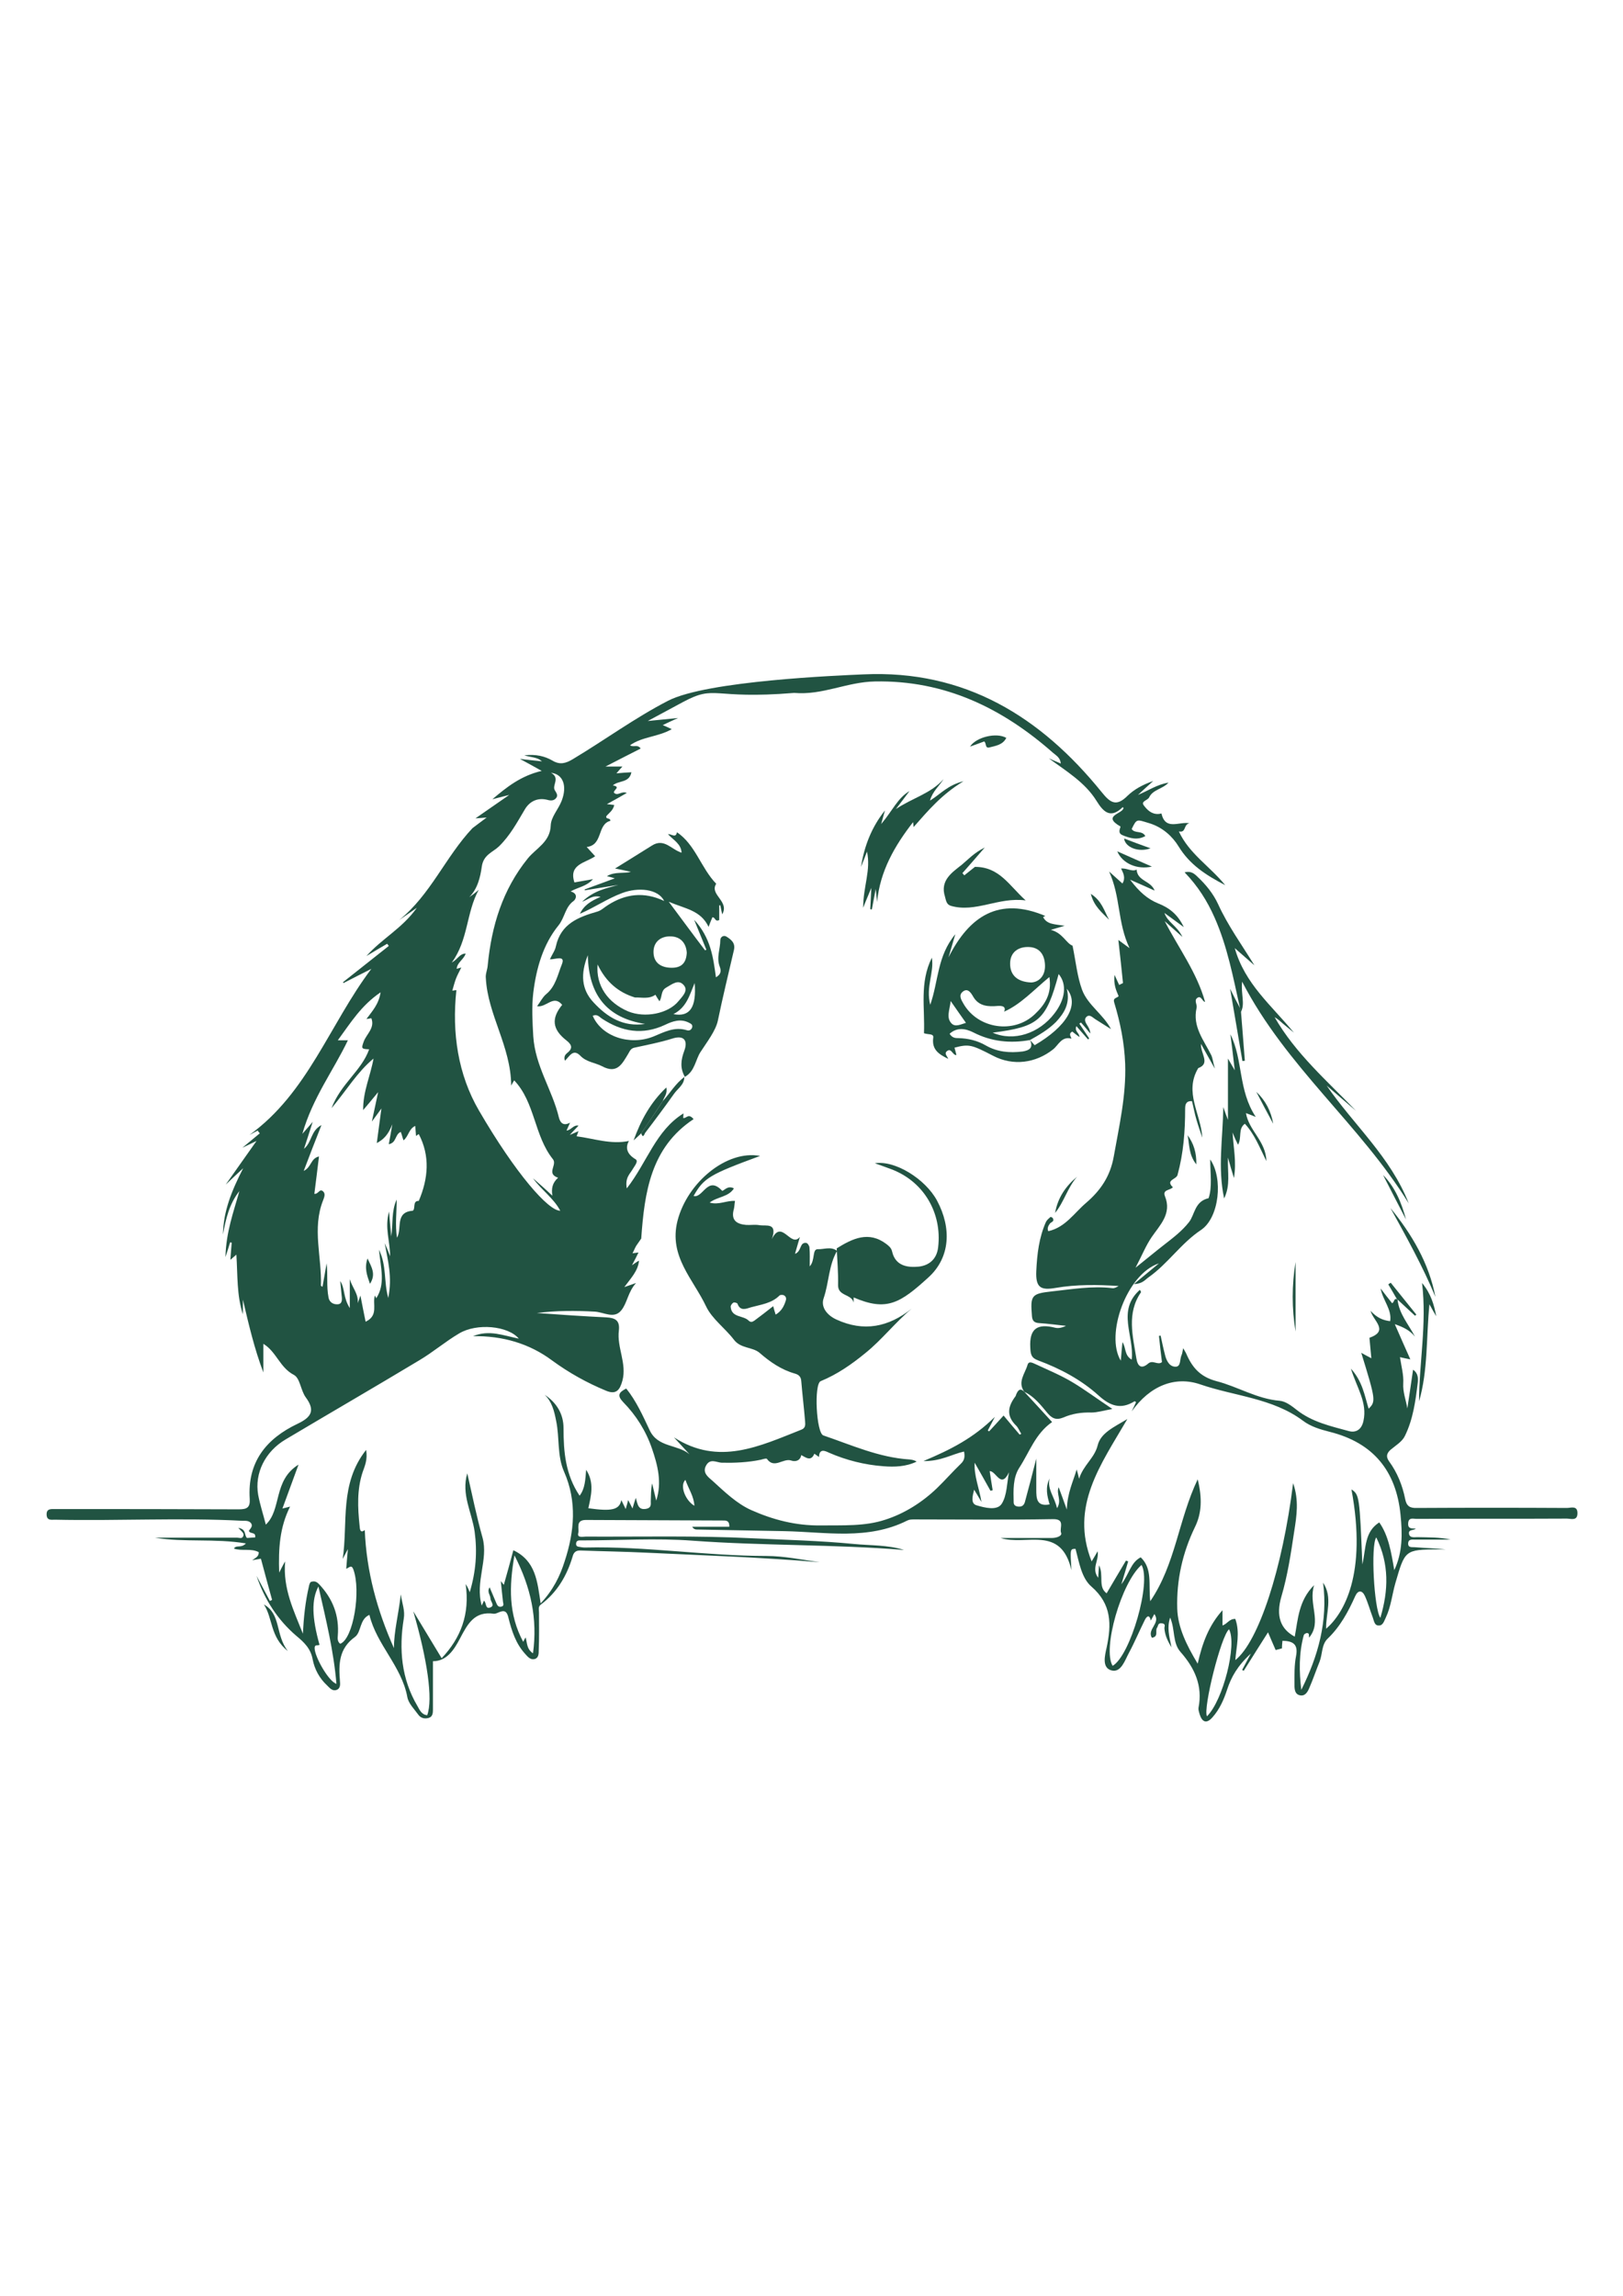 <?xml version="1.0" encoding="utf-8"?>
<!-- Generator: Adobe Illustrator 24.2.3, SVG Export Plug-In . SVG Version: 6.00 Build 0)  -->
<svg version="1.1" id="Layer_1" xmlns="http://www.w3.org/2000/svg" xmlns:xlink="http://www.w3.org/1999/xlink" x="0px" y="0px"
	 viewBox="0 0 595.3 841.9" style="enable-background:new 0 0 595.3 841.9; fill: #215342;" xml:space="preserve">
<g>
	<path d="M375.7,510.4c3.3,3.6,6.7,7.2,10.2,11.1c-6.1,4.2-8.3,11-12,16.7c-2.4,3.7-2.2,8.3-2.1,12.7c0,1,0.6,1.5,1.7,1.6
		c1.3,0.1,2-0.4,2.4-1.6c1.3-4.8,2.6-9.7,4.2-16c0,4.8,0,8.1,0,11.4c0,3.2,0.1,6.3,4.9,5.4c-0.9-3-1.7-6.2,0-9.5
		c-1,3.9,1.8,6.7,2.7,10.9c1.9-3-0.4-5.2,0.6-7.7c0.9,2.3,1.6,4.4,3,8.2c0.2-6.2,2.3-10.2,3.6-14.7c0.3,0.9,0.5,1.7,0.9,3.4
		c1.6-5.1,5.6-7.5,6.8-12.2c1.1-4.6,5.9-6.7,10.9-9.7c-9.8,16.8-21.1,32-13.1,52.2c0.8-1.3,1.4-2.3,2.2-3.7c0.6,3.3-2.4,6.3,0.2,9.7
		c0.1-1.7,0.2-2.8,0.3-4.6c1.9,3.7-0.5,7.9,2.8,10.3c2.3-3.9,4.7-8,7.1-12c0.3,0.1,0.6,0.2,0.8,0.3c-0.7,2.4-1.4,4.8-2.5,8.4
		c2.9-3.8,3.4-8,7.1-9.9c4.4,4.2,2.8,9.9,3.5,16.1c9.3-13.6,10.3-29.8,17.4-44.7c1.7,6.9,1.5,12.4-1,17.5
		c-4.6,9.5-6.8,19.5-6.5,29.9c0.2,6.9,3.4,13.4,7.5,20.2c1.7-7.5,4-13.9,9.1-19.6c0,2.2,0,3.8,0,5.6c1.8-0.6,2.5-2.5,4.7-2.4
		c1.8,5,0.4,10,0,15.1c8.5-6.7,17.3-33.4,21.2-64.9c2.2,6.3,1.3,12,0.4,17.7c-1.2,8-2.4,16.1-4.7,23.9c-2.1,7.2-0.3,11.9,4.9,14.7
		c1.2-6.4,1.4-13.2,7.1-18.9c-2.2,7,3,13.4-1.8,19.2c-0.3-0.2,0.4-1.8-1-1.6c-0.4,0.1-0.9,0.4-1,0.8c-1.8,6.6-1.7,13.2-0.9,20
		c6.2-12.4,9.8-25.2,8-39.3c3.6,5.4,1,11.2,1.1,16.9c6.4-5.5,15.1-19.9,9.3-51.1c2.9,1.9,3,2.7,4,27.5c1.4-6.1,0.7-11.9,6.2-15.4
		c3.4,4.8,4.4,11,5.5,17.5c3.1-6.5,3-13.4,2.3-20.3c-1.6-16.1-10-26.4-25.9-30.4c-3.5-0.9-7-1.9-9.9-4.1c-11.1-8.3-25.1-9-37.6-13.3
		c-9.2-3.2-18.5,0.4-25.2,9.9c0.8-1.7,1.2-2.6,1.6-3.4c-0.3-0.2-0.5-0.4-0.6-0.3c-5,3.1-8.9,1.7-13.1-2.1
		c-6.4-5.8-14.1-9.9-22.2-12.9c-2.5-0.9-2.8-2.2-2.9-4.7c-0.4-7.1,2.7-8.9,9.1-7.3c1.2,0.3,2.6,0,4-0.7c-3.3-0.3-6.6-0.8-9.9-1
		c-1.9-0.1-2.5-1-2.6-2.7c-0.6-7.4-0.2-8.1,7.2-8.9c7.4-0.8,14.8-2.1,22.3-1.2c0.7,0.1,1.5-0.3,2.3-0.8c-7.8-0.5-15.5-0.6-23.1,0.7
		c-5.3,0.9-7.4,0.1-7.1-6.2c0.3-6.3,1-12.2,3.5-17.9c0.3-0.7,1-1.3,1.7-1.9c0.1-0.1,0.8,0.2,0.9,0.5c0.6,1.2-0.6,1.3-1.1,1.9
		c-0.6,0.8-1.1,1.8-0.6,2.8c6.3-1.4,9.5-6.7,14-10.5c5.2-4.5,8.7-9.6,10-16.8c2-11.3,4.6-22.4,4.2-34.1c-0.3-7.8-1.8-15.1-4-22.4
		c-0.6-1.9,1-1.6,1.6-2.4c-0.9-2.1-1.9-4.2-1.5-7.8c0.8,1.7,1.2,2.7,1.7,3.7c0.5-0.2,0.9-0.5,1.4-0.7c-0.5-5.2-1.1-10.4-1.7-15.8
		c0.9,0.7,1.8,1.3,4.1,3c-4.5-9.5-3.2-18.7-7.5-28.1c2.3,2.1,3.6,3.2,4.9,4.4c1.2-2,0.4-3.7-0.5-5.5c2.2-0.2,4,1.3,5.7,0.4
		c0.3,4.3,5.2,4,6.6,7.7c-2.9-1.3-5.3-2.4-9-4c3.4,4.5,6.4,7.1,10.3,8.7c3.8,1.5,7.1,3.8,9.4,8.7c-2.8-2.1-4.8-3.5-7.1-5.2
		c1.2,3.5,4.6,4.6,6.6,8.8c-2.9-2.6-4.7-4.2-6.5-5.8c5.1,9.9,11.8,18.8,14.8,29.6c-1,0-1.4-2.6-2.9-1.4c-1.2,0.9,0.1,2.4-0.2,3.6
		c-1.6,6.9,2.7,11.9,5.4,17.4c0.5,1.1,0.6,2.4,1.3,4.9c-2-3.6-3.4-6-5.1-9.1c-0.2,3.6,3.6,7.2-1,8.9c-5.3,8.9,1,16.8,1.5,25.5
		c-0.7-2.1-1.5-4.3-2.1-6.4c-0.7-2.3-1.1-4.7-1.7-7c-2.1-0.1-2.5,1.1-2.5,2.8c0,8.2-0.6,16.3-2.8,24.3c-0.5,1.7-4.5,1.8-1.7,4.5
		c-1.1,1.2-3.9,0.8-2.9,3.3c2.6,6.4-1.9,10.6-4.9,15c-2.1,3.1-3.4,6.4-5.9,11.2c4.4-3.5,7.5-6.1,10.6-8.5c3.2-2.5,6.4-4.9,9-8.2
		c2.2-2.8,2-7.6,7.2-8.8c1.4-4.1,0.6-9.1,0.6-14.2c4.8,6.9,3.3,21.3-3.3,25.8c-7.4,4.9-12.2,12.4-19.3,17.4
		c-1.3,0.9-2.2,2.4-5.4,2.5c3.6-3,6.4-5.3,9.2-7.6c-11.9,3.9-19.8,26.3-14,35.7c0.2-2.6,0.4-4.6,0.6-6.8c1.4,2,0.6,4.8,3.4,6.4
		c1-8.7-5.6-18,3-25.6c0.2,0.4,0.5,0.8,0.4,0.9c-5.3,7.7-3,16-1.7,24.2c0.5,3.2,2,4,4.4,1.9c1.7-1.4,3.5,0.8,5-0.5
		c-0.4-3.2-0.8-6.4-1.1-9.6c0.2,0,0.4-0.1,0.6-0.1c0.5,2.3,1,4.7,1.6,7c0.5,2.2,1.7,4.5,4,4.4c1.9-0.1,1.4-2.8,2.1-4.3
		c0.3-0.6,0.3-1.3,0.6-2.5c0.5,1,0.9,1.5,1.1,2c2.2,5.1,5.1,8.5,11.1,10.1c7.8,2,14.8,6.5,23.2,7.2c2.2,0.2,4.4,1.9,6.3,3.4
		c5.6,4.4,12.4,5.9,19,7.7c2.5,0.7,4.7-0.4,5.4-3.7c1.5-6.8-2.4-12.1-4.6-19.2c4.3,4.8,5,9.8,6.5,14.7c2.7-2.6,2.6-3.3-2.7-20.5
		c1.1,0.6,2.1,1.2,3.7,2c-0.3-3-0.5-5.5-0.7-7.5c7.3-2.6,1.4-6.2,0.4-9.9c2.3,2.5,4.5,3.5,7.2,3.8c0.7-4.3-2.7-7.6-3.5-12
		c1.6,2.1,2.9,3.8,4.2,5.4c0.9-0.3,0.6-2.2,2.1-1.3l-0.1-0.1c0.5,5.3,4.1,9.2,6.4,13.7c-1.8-2.3-4.2-3.5-7.4-4.6
		c1.9,4.4,3.7,8.4,5.7,12.9c-1.6-0.3-2.5-0.5-3.8-0.8c0.5,3.4,1.4,6.6,1.2,9.6c-0.2,3.2,1,6.1,1.5,9.2c0.7-4.6,1.4-9.3,2.1-14.2
		c1.9,1.3,1.9,3.2,1.7,4.9c-0.8,6.6-1.7,13.3-4.7,19.4c-1,2.1-3.4,3.5-5.3,5.1c-1.4,1.3-1.7,2.5-0.5,4.2c3,4.1,4.9,8.8,5.9,13.8
		c0.5,2.6,1.7,3.4,4.3,3.3c18.3-0.1,36.6-0.1,55,0c1.5,0,3.9-1,3.9,1.9c0,3-2.4,2-3.9,2c-18.4,0.1-36.8,0-55.2,0.1
		c-1.1,0-2.9-0.7-3,1.7c-0.1,2.2,1.6,1.7,2.8,1.9c-0.8,0.7-2.7,0.2-2.5,1.8c0.2,1.7,2,1.3,3.1,1.3c4.1,0.1,8.1,0,12.2,0.9
		c-4.3,0-8.7,0-13,0c-1.1,0-2.6-0.3-2.6,1.5c0,1.6,1.5,1.2,2.5,1.3c3.8,0.3,7.5,0.4,11.3,0.8c-0.9,0-1.9,0-2.8,0
		c-12.3,0-12.2,0.4-15.7,12.4c-1.2,4.2-1.6,8.6-3.5,12.6c-0.6,1.2-1,2.9-2.5,2.9c-1.7,0.1-1.8-1.7-2.3-3c-1-2.6-1.7-5.3-2.9-7.9
		c-1-2.1-2.5-2.1-3.5,0.1c-2.6,5.8-5.5,11.2-10.2,15.7c-2.2,2.2-1.8,5.6-2.9,8.4c-1.3,3.2-2.4,6.5-3.8,9.7c-0.6,1.4-1.5,3-3.4,2.6
		c-1.9-0.4-2-2.3-2-3.8c0-3.6-0.1-7.2,0.6-10.7c0.8-4.3-1.2-5.4-5-5.5c-0.1,1-0.2,1.9-0.2,2.8c-0.8,0.2-1.5,0.4-2.3,0.6
		c-0.9-2.1-1.8-4.1-2.8-6.5c-3.2,5-6,9.5-8.9,14.1c-0.2-0.1-0.4-0.2-0.6-0.3c0.8-1.5,1.6-3,3.2-6c-4.9,4.5-7.2,8.6-8.7,13.2
		c-1.2,3.7-2.8,7.3-5.4,10.2c-2.2,2.5-3.8,1.7-4.7-1.2c-0.2-0.7-0.5-1.6-0.4-2.3c1.6-8.1-1.4-14.6-6.6-20.5c-3-3.4-1.9-8.2-3.8-12.6
		c-1.2,3.6-0.4,6.6,0.5,10.9c-1.8-2.9-2.4-4.8-2.6-6.9c-0.1-0.6,0.7-1.7-0.9-1.9c-1.6-0.2-1.3,0.9-1.8,1.6c-0.8,1.1,0.7,3.3-1.9,3.7
		c-1.9-3.2,3.4-5.3,0.9-8.7c-0.5,0.9-0.9,1.7-1.3,2.4c-0.5-2.4-1.5-1.6-2.2-0.2c-2,4-3.7,8.1-5.8,12c-1.5,2.8-2.9,7.3-6.3,6.5
		c-3.8-0.9-2.5-5.6-1.9-8.4c1.8-8.5,1.9-15.9-5.6-22.4c-3.6-3.1-4.5-8.9-5.8-13.8c-2,0-2,0-1.5,7.8c-3.9-16.7-16.6-8.8-26-11.8
		c6.8,0,12.9,0,19,0c1.4,0,3.7-0.7,3.2-1.9c-0.7-1.7,1.7-5.1-3-5c-16.9,0.3-33.9,0.1-50.8,0.1c-0.9,0-1.8,0-2.6,0.4
		c-14.5,7.3-29.9,4.2-45.1,3.9c-10.7-0.2-21.5-0.4-32.2-0.6c-0.5,0-1.1-0.2-1.6-1c4.5,0,9.1,0,13.6,0c0.1-2.5-1.4-2.3-2.6-2.3
		c-16.7-0.1-33.3-0.1-50-0.2c-3.9,0-2.4,3.1-2.8,4.8c-0.5,1.9,1.7,1.3,2.8,1.3c20.2,0.1,40.5-0.4,60.7,0.6
		c12.6,0.6,25.2,0.9,37.6,2.1c6.1,0.6,12.4,0.3,18.4,2.2c-25.8-2.1-51.7-1.5-77.5-3.4c-13.5-1-27.1-0.1-40.7-0.1
		c-0.9,0-2.1-0.2-2.1,1.3c0,1.2,1.2,1,2,1.2c0.5,0.1,1,0.1,1.4,0.1c22.2-0.5,44.2,3.1,66.4,3.1c6.5,0,13.1,1.4,19.6,2.3
		c-21.2-1.8-42.4-2.5-63.6-3.5c-8-0.4-16.1-0.5-24.1-0.8c-1.8-0.1-2.6,0.7-3,2.3c-2.1,7-5.7,13.1-11.6,17.5
		c-1.1,0.8-0.7,1.9-0.7,2.9c0,4.6,0.1,9.3-0.1,13.9c0,1.2,0,2.8-1.5,3.2c-1.5,0.4-2.5-0.8-3.4-1.8c-3.5-3.8-5-8.5-6.2-13.3
		c-0.5-2.3-1.4-3-3.6-2c-0.5,0.2-1.1,0.5-1.7,0.5c-7.2-1.1-9.7,3.8-12.5,9.1c-2.2,4.2-4.9,8.3-9.9,8.3c0,6.2,0,12,0,17.7
		c0,1.3-0.1,2.7-1.6,3.1c-1.4,0.4-2.8,0.1-3.7-1.1c-1.5-2.1-3.7-4.2-4.1-6.6c-2.1-11.3-11.3-19.2-13.9-30.1
		c-3.7,1.6-2.9,6.3-5.3,8.1c-6,4.3-6,10.1-5.5,16.3c0.1,1,0.2,2.6-1.2,3.1c-1.5,0.6-2.5-0.6-3.5-1.6c-2.8-2.6-4.6-5.9-5.3-9.5
		c-0.7-4-3.1-6.3-6-8.7c-6.9-5.9-11.7-13.4-14.6-22c1.6,3.1,3.3,6.1,4.9,9.2c0.3-0.1,0.5-0.3,0.8-0.4c-1.4-5-2.7-9.9-4.1-15.1
		c-0.9,0.2-1.9,0.3-3.2,0.6c1.1-0.9,2.5-1.3,2.4-3c-2.8-1.5-6.1-0.3-9.1-1.3c0.9-1.5,2.6,0,4.4-1.9c-11.5-1.9-22.5-0.3-33.3-2.1
		c10.1,0,20.1,0,30.2,0c0.7,0,1.6,0.5,2.1-0.5c0.5-1.1-0.4-1.6-1.8-3.1c3.1,0.5,2.1,2.7,3.2,3.7c0.8-0.1,1.9-0.1,3-0.2
		c0.3-2.2-1.9-1.1-2.3-2.4c0.4-0.8,1.6-1.6,0.8-2.8c-0.8-1-2-0.9-3.2-0.9c-22.9-1.2-45.9,0.1-68.8-0.4c-1.2,0-2.9,0.4-3-1.8
		c-0.1-2.3,1.6-2.1,3-2.1c22.5,0,45,0,67.5,0.1c2.9,0,4.2-0.6,4-3.8c-0.9-13.5,6-22.1,17.6-27.6c4.8-2.3,6.6-4.7,3-9.6
		c-1.9-2.5-2.1-7.1-4.4-8.3c-5.2-2.7-6.4-8.5-11.2-11.4c0,3.6,0,7.1,0,10.5c-3.3-8.7-5.4-17.7-7.5-26.7c0,1.8,0,3.6,0,5.4
		c-2.3-7-1.9-14.3-2.4-21.9c-0.8,0.7-1.3,1.1-2.2,1.9c0.2-2.5,0.3-4.4,0.5-6.3c-0.2,0-0.4-0.1-0.6-0.1c-0.4,1.4-0.9,2.9-1.7,5.4
		c0.2-9.2,3-16.6,5.1-24.2c-3.7,4.7-5,10.2-6,15.9c0.1-8.4,3.1-15.9,7.4-24.3c-2.3,2.1-3.7,3.5-6.4,6c4.2-5.9,7.3-10.4,11.3-16
		c-2.2,1.1-3,1.4-5.2,2.5c2.9-2.4,4.7-3.9,6.4-5.3c-0.3-0.3-0.6-0.7-0.8-1c-1,0.5-2,1.1-3,1.6c21.4-15.4,29.4-40.6,44.7-60.9
		c-3.6,1.8-6.9,3.5-10.2,5.2c-0.1-0.1-0.1-0.2-0.2-0.3c5.6-4.4,11.2-8.9,16.8-13.3c-0.2-0.3-0.4-0.6-0.6-0.8
		c-2.3,1.3-4.6,2.7-7.6,4.5c5.8-6.5,13.1-10.1,18.5-17.7c-2.9,2-4.7,3.3-6.5,4.5c11.5-9.2,17-23.2,26.9-33.7c1.5-1.1,3-2.3,5.2-3.9
		c-1.6,0.1-2.2,0.2-4.1,0.3c4.2-2.9,7.6-5.3,12.4-8.6c-3.1,0.8-4.6,1.2-6.2,1.6c5.2-4.4,10.4-8.6,18.1-10.4c-2.8-1.6-4.9-2.7-8-4.4
		c3.2,0.4,5.4,0.6,8.1,0.9c-1.8-1.6-3.8-1.4-6.5-2.2c4.3-0.5,7.5,0.3,10.3,1.9c2.8,1.7,5,1,7.5-0.5c11.7-7,22.7-15.1,34.9-21.4
		c14.3-7.4,62.8-9.3,71.8-9.7c37.1-1.7,64.9,15.5,87.3,43.2c3.2,4,5.4,5.4,9.5,1.3c2.4-2.3,5.4-4,9.4-5.4c-2.2,2-3.9,3.5-5.6,5.1
		c3.7-1.5,6.9-3.8,11.2-4.5c-2.2,2.4-5.7,2.5-7.1,5.4c-0.5,1.1-3.1,1.4-2,2.9c1.2,1.6,2.8,3.3,5.3,3.2c0.6,0,1.1-0.2,1.2-0.2
		c1.5,6.4,6.4,2.9,10.3,3.6c-2.3,0.4-1.1,3.6-3.9,3c3.8,8.2,11.3,12.7,17,19.7c-7.1-3.7-13-7.5-17.1-14.2c-2.2-3.6-5.8-7-10.7-8.5
		c-4.7-1.4-4.6-1.8-6.5,2.1c1.1,1.8,3.8,0.4,5,2.6c-2.9,1.6-5.6,0.8-8.3-0.3c-2-0.8-0.9-2.4-0.8-3.2c-7-4,0.8-4.6,1.1-6.8
		c-0.1-0.1-0.3-0.3-0.3-0.3c-4.4,4.3-7,1.9-9.6-2.3c-4.2-6.8-11.1-10.9-17.5-15.6c1.4,0.6,2.7,1.2,4.4,1.9c-0.2-2.1-1.6-2.9-2.7-3.8
		c-18.7-16.5-39.8-26.8-65.5-26.3c-10.4,0.2-19.1,5.1-29.6,4.2c-30.5,2.5-28.5-3.2-40.7,3.3c-3.8,2.1-7.7,4.1-13,7
		c4.3-0.4,6.9-0.7,11.1-1.1c-2.7,1.2-3.9,1.8-5.6,2.6c1.1,0.5,1.9,0.8,3.3,1.5c-5.1,2.9-10.8,2.7-15.3,5.9c1.3,0.9,2.7-0.5,3.9,1.2
		c-4.1,2.1-8.1,4.1-12.9,6.6c2.7,0,4.3,0,6.2,0c-0.7,0.8-1.3,1.4-2.2,2.5c2-0.2,3.5-0.3,5.5-0.4c-0.8,4-4.6,2.9-6.8,4.8
		c3.1,0.6,0.1,1.7,0.4,2.7c1.4,1.4,2.8-0.8,4.7,0.1c-2.4,1.4-4.6,2.6-7.3,4.1c1.2,0.1,1.9,0.2,2.7,0.3c-0.4,2-1.9,2.9-2.9,4.1
		c-0.3,1.3,1.4,0.4,1.5,1.7c-5,1.3-2.6,8.9-8.7,9.6c1.2,1.3,2,2.2,3.1,3.4c-3.6,2.5-9.8,2.9-7.6,9.6c2.1-0.4,4.1-0.7,6.8-1.2
		c-2.4,2.7-5.4,2.9-8.2,4.5c2.9,0.8,1.9,2.9,1.1,3.5c-3.1,2.2-3.2,6-5.5,8.9c-5.7,7-8.2,15.8-9.3,24.8c-0.6,5.2-0.3,10.6,0,15.9
		c0.7,11,7,19.7,9.4,29.8c0.4,1.5,1.3,3.4,4.1,1.9c-0.5,1.2-0.9,1.9-1.3,2.9c1.8-0.2,2.5-2.2,4.4-1.8c-0.9,1-1.8,1.8-3.2,3.4
		c1.5-0.7,2.2-0.9,3.2-1.4c-0.3,0.8-0.5,1.3-0.7,1.9c6.3,0.8,12.6,3.1,19.2,1.7c-1.4,2.4-0.8,4.8,2.4,6.7c1.2,0.7-0.3,2.4-1,3.6
		c-1,1.8-2.9,3.1-2.2,7.1c7.5-9.6,10.6-21.2,20.8-27.5c0,0.6-0.1,1.1-0.1,1.7c1.2,0.2,1.9-1.9,3.8,0.4c-15.7,10.4-18,26.8-19.2,43.8
		c-0.6,0.9-1.2,1.7-1.8,2.6c-0.5,0.8-0.8,1.7-1.4,2.8c0.9-0.1,1.5-0.2,2.2-0.3c-0.7,1.4-1.3,2.7-2.4,4.7c1.3-0.9,1.8-1.3,2.6-1.7
		c-0.4,3.8-2.9,6.3-5.4,9.7c1.7-0.6,2.6-0.9,4.3-1.5c-3,3.3-3.2,7.3-5.4,10c-2.6,3.3-6.4,0.7-9.7,0.5c-7.1-0.4-14.2-0.4-21.3,0.5
		c8.5,0.6,17,1.2,25.5,1.6c3.3,0.2,5,1.1,4.6,4.8c-0.8,6.2,3,12.1,1.3,18.4c-0.9,3.3-2.2,5.3-6,3.7c-7-2.9-13.5-6.5-19.8-11.1
		c-8.3-6.2-18.2-9.1-29-8.9c2.9-1.2,5.7-1.3,8.5-0.9c2.7,0.4,5.4,1.2,8.3,1.8c-3.9-4.7-15.4-5.8-21.9-1.9c-5.1,3-9.6,6.9-14.7,9.9
		c-16.3,9.8-32.7,19.3-49,29c-7.4,4.4-11.4,12.3-10,20.3c0.7,3.7,1.9,7.3,2.8,10.9c5.9-5.5,2.6-16.2,12-22c-2.3,6.2-4,11-5.9,16.1
		c0.9-0.2,1.6-0.4,2.8-0.7c-3.8,7.6-4.3,15.3-4,24.2c1-1.9,1.4-2.8,2.2-4.1c-0.9,10,3.2,18.1,6.5,26.5c0.3-6,0.9-11.7,2.2-17.3
		c0.1-0.6,0.4-1.6,0.8-1.7c1-0.3,1.8-0.3,2.9,0.8c5.1,5.4,7.5,11.6,6.9,19c-0.1,1-0.1,2.2,0.9,2.9c4.8-1.8,7.7-19.4,4.8-27.3
		c-0.7-1.8-1.4-0.7-2.6-0.2c0.2-2.2,0.3-4.2,0.6-7.2c-1,1.8-1.4,2.7-1.9,3.6c2-13.2-1.3-27.5,8.6-40c0.6,3.6-0.5,5.9-1.3,8.2
		c-2.1,6.4-1.8,13-1.1,19.6c0.1,1.3,0.2,2.9,1.9,1.6c0.6,15.1,4.5,29.4,10.7,43.3c0-6.3,1.7-12.3,2.5-19.7c0.6,3.7,1.6,6,1.1,8.9
		c-1.8,11.1-0.9,22,5,32c0.8,1.4,1.5,3.2,3.6,3.4c2.2-5.9,0-20.5-5.1-38.1c3.4,5.6,6.7,11.1,10.4,17.2c7-7.4,10.4-16.1,8.8-27.2
		c0.5,0.8,0.7,1.1,0.8,1.4c0.2,0.3,0.3,0.6,0.7,1.6c2.3-7.7,2.8-14.8,1.8-22.2c-1-7.1-5-13.7-2.7-21.4c1.8,7.9,3.4,15.8,5.6,23.6
		c2.2,8.1-2.8,16.1-0.3,24.9c0.5-1.1,0.7-1.5,0.8-1.8c1,0.7,0.4,3.2,2.3,2.5c1.9-0.7,0.1-2.2,0.1-3.3c0-1.3-1.4-2.4-0.3-4.1
		c0.9,2.1,1.7,4,2.5,5.9c0.3,0.7,0.7,1.4,1.7,1.2c1.2-0.2,0.8-1.1,0.7-1.8c-0.3-2.4-0.5-4.8-0.8-7.6c0.5,0.6,0.8,1,1.1,1.4
		c1.2-4.3,2.4-8.5,3.5-12.7c8.2,3.9,8.8,11.4,10,19.5c4.6-4.9,7.1-10,8.8-15.4c3.6-10.9,4.6-22-0.2-32.9c-2.6-5.9-1.6-12.4-2.9-18.6
		c-0.7-3.6-1.5-7-4.2-9.6c4.4,2.9,6.9,7.1,6.9,12.2c0,8.7,0.7,17.1,5.9,24.8c2-2.6,2.1-5.9,2.4-9.5c3.1,4.8,1.8,9.5,0.8,14.1
		c8.6,1.2,11.4,0.6,12.1-3c0.5,1,0.9,1.9,1.6,3.3c0.4-1.3,0.6-2.1,0.9-3.3c0.6,1.1,1,1.9,1.6,3.1c0.4-1.4,0.7-2.4,1.2-3.9
		c0.7,2.3,0.8,4.6,3.9,4c1.9-0.4,1.6-1.7,1.6-2.8c0.1-2.1,0-4.2,0.5-6.5c0.5,2.1,1,4.2,1.5,6.3c2.2-6.7,0.5-13.1-1.6-19.2
		c-2.2-6.4-5.8-12.1-10.5-16.9c-2.3-2.4-1.7-3.6,1.1-5c3.7,4.6,6.1,10,8.6,15.3c3,6.4,10.2,5.1,14.6,8.8c-1.9-2.1-3.8-4.1-5.7-6.2
		c16.4,10.6,31.5,3.2,46.7-2.8c1.6-0.6,1.5-1.8,1.4-3.1c-0.4-4.9-1-9.8-1.4-14.7c-0.1-1.6-0.9-2.4-2.4-2.8c-4.9-1.4-9-4.2-12.9-7.6
		c-2.6-2.2-6.9-1.5-9.4-4.8c-3.2-4.2-8-7.6-10.2-12.2c-4.7-10-13.8-18.4-10.5-31.4c3.6-14.1,18.1-26.1,30.3-23.8
		c-18.5,6.8-20.7,8.1-24.4,14.7c3.5,0.9,5.1-7.7,10.5-1.9c0.8-0.1,2-2.1,4.3-0.9c-2,3.2-6,3-8.9,5.2c3.3,1,6.1-0.8,9.3-0.6
		c-0.2,1.1-0.2,2-0.4,2.9c-1.2,4.1,0.9,5.6,4.5,5.9c1.6,0.1,3.3-0.2,4.9,0.1c2.4,0.4,6.7-1.1,4.5,5.1c3.7-7.6,6.9,3.4,10.3-0.8
		c-0.6,1.9-1.1,3.9-1.8,6.2c2.5-0.9,1.6-4.3,4.1-4c0.5,0,1.2,1.1,1.2,1.7c0.2,2.1,0.1,4.2,0.1,6.9c2.1-2.3,0.8-6.4,3-6.3
		c2.2,0.1,4.8-1.1,7,0.6l0.1-0.1c-3.2,5.4-3,11.7-5,17.5c-1.1,3.2,1.2,6.2,4.7,7.8c10,4.6,19.1,2.8,27.6-4
		c-6.1,5.1-10.9,11.4-17,16.3c-5,4.1-10.3,7.8-16.4,10.3c-2.5,1.1-1.6,19,1,19.9c10.3,3.5,20.4,8.1,31.5,8.8
		c0.9,0.1,1.8,0.2,2.7,0.8c-3.9,1.9-8.2,2-12.1,1.7c-6.9-0.5-13.7-2.2-20.1-5c-1.1-0.5-3.5-1.8-3.6,1.6c-0.4-0.3-1-0.7-1.7-1.2
		c-1.2,2.9-3,1.5-4.8,0.5c-0.4,2.2-2.3,2.5-3.7,2c-2.9-1-6.2,3.2-8.9-0.6c-0.2-0.3-1.5,0.1-2.2,0.3c-4.8,1-9.6,1.2-14.4,1.1
		c-1.9-0.1-4.2-1.7-5.7,1c-1.6,2.8,1.1,4.5,2.3,5.6c4.4,4,8.9,8.4,14.3,10.8c7.9,3.5,16.2,5.7,25.3,5.6c8.1-0.1,16.3,0.4,23.8-2.1
		c6.9-2.2,13.5-6.3,19-11.6c3-2.9,5.7-6,8.7-8.9c1.3-1.2,1.6-2.5,1.2-4.5c-4.5,1-8.5,3.6-14.9,3.5c10-4.2,18.3-8.4,26.2-16.2
		c-1.4,2.7-2,3.9-2.6,5c0.2,0.1,0.3,0.2,0.5,0.3c1.7-1.8,3.3-3.6,5.3-5.8c2.1,2.5,4,4.8,5.9,7c0.2-0.1,0.4-0.2,0.6-0.3
		c-0.7-1-1.1-2.3-2-3.1c-3.6-3.6-2.9-7-0.1-10.7C373.4,509.3,374.4,509.1,375.7,510.4C375.8,510.5,375.7,510.4,375.7,510.4z
		 M153.6,440.4c3.5-8.2,4.2-16.5,0-24.5c0.1-0.1-0.4,0.2-1,0.7c-0.1-1.4-0.2-2.5-0.3-3.7c-2.4,1.1-2.4,3.8-4.3,5.3
		c-0.4-1.1-0.6-2.1-1-3.1c-2.2,0.9-1.5,4-4.4,4.5c0.4-2,0.7-3.9,1.3-7.3c-1.5,3.8-3.1,5.5-5.7,6.9c0.5-4.1,1.1-7.9,1.7-12.7
		c-1.2,1.7-1.9,2.6-3.5,4.8c0.9-4.3,1.5-7,2.3-10.8c-2.2,2.7-3.8,4.6-5.5,6.6c-0.1-6.8,2.7-12.6,3.8-18.9c-6,5-9.8,11.5-15.4,18.2
		c3.4-9,11-13.7,13.8-21.6c-2.9-0.1-2.9-0.3-2-2.8c1-2.8,4.2-5,2.8-8.6c-0.5,0.1-1,0.2-1.8,0.3c2.1-2.9,4.5-5.3,5.2-9.8
		c-7.2,4.9-11,11.2-15.7,17.6c1.8,0,2.8,0,3.7,0c-5.3,11.1-12.9,21-16.7,34.3c1.7-2,2.5-2.8,3.8-4.4c-1.2,3.7-2.1,6.6-3.2,9.9
		c3-2.5,2.4-6.6,6.4-8.7c-2.3,5.8-4.3,11-6.5,16.8c2.9-1.4,2.5-4.6,5.6-5.3c-0.6,4.8-1.1,9.2-1.7,13.7c1.5,0.2,1.9-2.1,3.2-0.9
		c1,0.9,0.4,2.2,0,3.3c-4.1,10.3-0.4,20.9-0.8,31.3c0,0,0.1,0.1,0.6,0.4c0.5-3,1-5.8,1.5-8.6c0.5,4.2-0.1,8.4,0.7,12.5
		c0.4,2.1,2.1,2.6,3.4,2.5c1.7-0.1,1.6-1.8,1.4-3.2c-0.2-1.8-0.3-3.5-0.5-5.3c1.8,2.7,1,6,3.5,9.9c0-4.4,0-7.5,0-10.6
		c0.9,3.1,3.3,5.5,2.9,8.8c0.3-0.7,0.5-1.4,1-2.8c0.7,3.5,1.2,6.3,1.9,9.6c4.9-2.3,2.4-6.5,3.4-9.6c0.2,0.4,0.4,0.7,0.5,1
		c3.4-5.2,1.7-10.9,1-17.8c2.9,6,1.7,11.5,3.4,17.7c1.6-7.8-0.2-13.9-1.3-20.1c0.7,1.6,1.4,3.2,2,4.8c0-5.4-2.1-10.5-0.4-16.4
		c0.3,3.4,0.5,6.3,0.8,9.1c0.7-4.5,0-9.2,2-13.5c0,4.7-0.6,9.3,0.1,14c2-3.3-0.9-9.4,5.8-9.9C152.5,443.3,151.2,440.3,153.6,440.4z
		 M175.6,326.3c-4.6,8.3-3.8,18.4-9.9,26.7c2.3-1.3,2.9-3.3,5.1-3.3c-0.7,2.2-3.1,3.2-3.3,5.6c0.6-0.2,1-0.3,1.7-0.5
		c-0.8,1.6-1.5,2.9-2,4.2c-0.5,1.4-0.9,2.9-1.3,4.3c0.5-0.1,1-0.1,1.5-0.2c-1.7,15.7,0.6,31,8.3,44.2c13.5,23.2,25.5,36.8,29.8,36.7
		c-2.5-4.7-7-7.7-10-11.9c2.4,2.1,4.8,4.2,7.1,6.4c-0.4-2.7,0-4.7,2.1-6.6c-4.5-1.5-0.2-4.7-1.9-6.8c-6.9-8.6-6.5-20.8-14.2-28.9
		c-0.2,0.3-0.5,0.8-1.1,1.9c-0.1-14.4-8.6-25.9-9.3-39.4c-0.2-1.5,0.6-3.1,0.7-4.8c1.4-14.3,5.4-27.6,14.7-39.1
		c3-3.7,8.2-6,8.4-12.1c0.1-3.1,2.8-5.9,4-9c2.1-5.4,0.6-9.8-3.9-10.3c3.5,1.9,0.3,4.6,1.4,6.4c0.6,1,1.2,1.8,0.6,2.7
		c-0.8,1.2-2.1,1.2-3.4,0.8c-3.7-0.9-6.6,0.7-8.3,3.7c-2.8,4.7-5.3,9.4-9.4,13.4c-2.3,2.2-5.7,3-6.3,7.5c-0.5,3.6-1.5,8.1-4.6,11.1
		C173.3,328.2,174.5,327.3,175.6,326.3z M408.1,610.9c6.5-3.7,14.3-30.7,10.6-37C411.3,580.3,404.3,604.7,408.1,610.9z M195.5,606.3
		c1.7-12.6-0.7-24.1-6.8-35.9c-2,11.4-2.2,21.6,3.2,31.7c0.4-0.8,0.6-1.2,0.9-1.6C193.4,602.5,193.1,604.7,195.5,606.3z
		 M117.2,603.2c-0.7,0.4-1.8-0.3-1.8,1.2c0,3.1,5.1,12.2,8,13.1c-1-12-3.8-23.4-6.6-35.7C114.2,586.6,114.4,593.2,117.2,603.2z
		 M450.8,597.5c-2.9,2.3-9.6,29-8.1,31.9C448.6,623.6,453.8,603.1,450.8,597.5z M363,539.5c0.4,2.5,0.7,4.7,1.1,7
		c-0.3,0.1-0.5,0.1-0.8,0.2c-1.9-3.4-3.8-6.8-5.8-10.3c-0.3,4.7,1.6,9.1,2.5,14.4c-1.1-1.9-1.8-3-2.7-4.5c-0.6,2.4-1.3,5,0.8,5.7
		c3,0.9,7.6,2.1,9.3-0.5c2-3.1,1.9-7.7,2.7-11.6C367.1,546.2,365.4,539.4,363,539.5z M504.8,563.8c-2.1,2.9-0.8,26.3,1.5,29.5
		C509.3,583.2,509.6,573.6,504.8,563.8z M284.5,482.1c2.2-1.3,3.1-3.2,3.7-5.1c0.3-0.8,0.1-1.6-0.7-2c-0.4-0.2-1.3-0.2-1.6,0.1
		c-2.9,2.9-6.8,3.3-10.4,4.3c-1.9,0.6-4,1.5-5-1.3c-0.1-0.3-1.2-0.6-1.5-0.4c-0.5,0.3-1,1-1,1.5c0.3,4.1,4.6,3.1,6.6,5.1
		c0.7,0.7,1.4,0.5,2.1,0c2.3-1.7,4.5-3.4,6.9-5.3C283.9,480.1,284.1,480.9,284.5,482.1z M251.4,542.7c-2.2,2.1,0,7.6,3.3,9.5
		C254.5,548.7,252.6,546.1,251.4,542.7z"/>
	<path d="M251.2,394.9c-1.8-3.2-1.5-6.1-0.2-9.6c1.3-3.5,0.1-5.9-4.5-4.4c-4.5,1.4-9.2,2.3-13.8,3.3c-1.4,0.3-1.7,1.3-2.3,2.3
		c-2.2,3.6-4,7.5-9.6,4.5c-2.5-1.3-5.7-1.5-7.9-3.8c-2.7-2.8-4,0.2-5.7,1.8c-0.5-1.6,0.2-2.3,0.9-2.9c2.3-1.8,1.4-3.2-0.4-4.6
		c-5.1-4-5.6-8-1.5-13c-3.2-3.9-5.8,1.1-9.2,0.5c1.2-1.6,2-3.3,3.3-4.4c3.5-2.8,4.3-7.3,5.8-11c1.4-3.5-2.5-1.7-4.4-1.8
		c0.8-1.8,1.9-3.2,2.2-4.8c1.8-8.2,8.2-10.7,15.2-12.7c1.4-0.4,2.6-1.6,3.9-2.4c6.4-4.1,13.2-5,20.6-1.5c-2.2-4.5-9.6-5.1-15.4-2.9
		c-5.4,2-10.1,5.3-15.5,7.6c1.5-3.1,4-4.7,7.6-6.2c-3-0.7-4.2,0.8-6.8,1.8c4.4-4.2,8.9-4.9,13.3-6.2c-4.1,0.7-8.2,1.3-12.3,2
		c0-0.1,0-0.2-0.1-0.3c3.7-1.4,7.4-2.7,11.1-4.1c-0.8-0.2-1.6-0.5-2.9-0.8c3.1-1.8,6-0.8,8.8-1.6c-1.9-0.4-3.7-0.8-5.8-1.2
		c4.6-2.9,9.1-5.6,13.5-8.4c4.5-2.9,7.2,1.5,10.9,2.6c-0.2-3.3-3-4.6-5-6.8c1.3-0.1,2.9,1.6,3.3-0.7c6.8,4.6,8.8,13.1,14.4,18.9
		c-2.6,4,5,6.4,2.2,11.2c-0.3-1.3-0.5-2.3-0.7-3.3c-0.1,0-0.3,0-0.4,0c0,1.9,0,3.7,0,5.4c-1.6,0.8-1.4-1.1-2.5-1
		c-0.4,0.9-0.8,1.9-1.4,3.5c-2.9-6.1-8.5-6.6-14.6-9.2c5,6.7,9.1,12.3,13.3,17.8c0.2-0.1,0.4-0.2,0.5-0.2c-1.3-3.2-2.6-6.4-4.5-11
		c6.1,6.6,7,13.8,8,21.1c2.2-1.3,1.8-2.7,1.4-3.9c-1.3-3.3,0.2-6.5,0.2-9.7c0-1.2,1.2-2,2.3-1.3c1.7,1.1,3.3,2.3,2.7,4.9
		c-2,8.6-4.1,17.2-5.9,25.9c-0.8,3.7-3.9,7.7-6.3,11.4C255.1,388.5,254.9,392.9,251.2,394.9C251.1,394.9,251.2,394.9,251.2,394.9z
		 M232.9,365.8c-6.2-1.9-10.7-5.8-13.7-12.1c-0.7,7.7,3.7,14,11.2,17.2c6.1,2.5,14.7,0.9,18.5-3.8c1.3-1.6,3.6-3.7,2-5.7
		c-2-2.5-4.3-0.5-6.6,0.8c-2,1.2-1.3,3.2-2.4,5c-0.6-0.9-1-1.5-1.5-2.4C238,366.5,235.2,365.7,232.9,365.8z M217.4,372.5
		c3.2,7.6,13.6,11.1,22.3,7.6c3.9-1.6,7.7-3.7,12.2-2.3c0.9,0.3,1.7-0.1,2-1.1c0.2-1-0.5-1.3-1.3-1.7c-3-1.5-5.9-0.5-8.6,0.8
		c-8.3,3.9-15.9,2.6-23.3-2.3C219.8,372.9,219.1,371.8,217.4,372.5z M251.9,349.4c-0.2-3.4-2.2-6-6-6c-3.5-0.1-6.3,2-6.2,5.9
		c0.1,4,3,5.6,6.7,5.6C249.8,354.9,251.7,353.3,251.9,349.4z M236.6,375.5c-14-2.2-20.7-10.6-21-25.2c-2.7,6.8-2.4,12.5,2.1,17.3
		C222.7,373,228.6,376.7,236.6,375.5z M247,371.9c6.1,1.2,8.5-2.6,7.8-11.4C252.9,364.9,251.9,369.4,247,371.9z"/>
	<path d="M350.4,342.6c-1.1,3.8-1.8,6.2-2.5,8.5c7.6-15.1,18.5-22.4,35.5-15.2c-0.2,0.1-0.6,0.3-0.8,0.4c1.4,2.8,4.3,2.6,7.9,3.2
		c-2,0.6-3,0.9-5.1,1.5c4.4,1.1,5.7,5,8,5.8c1.2,5.8,1.7,11.3,3.5,16.2c2.1,5.6,7.7,8.9,10.6,14.4c-1.9-1.2-3.8-2.4-5.7-3.6
		c-1-0.6-2.1-2-3.3-0.9c-1.2,1.2,0,2.5,0.6,3.6c0.4,0.7,0.8,1.5,0.8,2.5c-1.1-1.3-2.2-2.7-3.4-4c-0.2,0.1-0.4,0.2-0.6,0.4
		c1.2,1.8,2.4,3.6,3.6,5.4c-0.1,0.1-0.3,0.3-0.4,0.4c-1.4-1.6-2.7-3.1-4.3-4.9c-0.8,2,1.2,2.5,1.1,4c-1-0.7-1.8-1.4-2.6-2
		c-1.5,0.8-0.5,1.8-0.3,2.6c-3.6-1-4.8,2.4-6.7,3.9c-6.4,5.1-14.7,6.2-22,2.4c-7.9-4.1-8.9-4.4-14.2-3c0.2,0.9,0.5,1.7,0.7,2.7
		c-1.4,0.2-1.8-2.8-3.5-1.4c-1.1,0.9,0.2,1.9,0.5,2.8c-3.3-1.6-6.1-3.3-5.5-7.7c0.3-1.7-1.9-1.1-3.4-1.7c0.4-9.1-1.7-18.5,2.9-27.7
		c0.9,5.6-2.3,10.5-0.6,17.3C344.3,359.6,343.7,350.7,350.4,342.6z M377.8,381.4c-7.2,1.3-14.2,0.6-20.8-2.8c-2.8-1.4-5.9-2-8.7,0.5
		c1,1.6,2.2,1.6,3.3,1.6c3.5,0.1,6.9,0.9,10,2.7c4.2,2.4,8.7,2.8,13.5,2.2C377.6,385.2,379.1,384.2,377.8,381.4
		c0.5,0.6,1.1,1.2,1.7,1.9c11.7-6.8,16.6-14.9,11.8-20.7c1.3,5.3-0.9,8.9-4,12.2C384.5,377.6,381.2,379.5,377.8,381.4z M368.3,371
		c0.5-1.1,0.4-2.3-2.3-2.1c-3.5,0.3-7,0.2-9.1-3.5c-0.8-1.4-2-3.2-3.8-1.7c-1.6,1.3-0.5,3,0.3,4.4c5.3,9.2,18.5,11.2,26.2,3.8
		c3.6-3.4,6.3-7.4,5.3-13.6C379.1,363.1,374.4,368.3,368.3,371z M378.3,360.3c2.9-0.2,5-2.5,5-6c0-3.5-1.5-6.8-5.8-7
		c-4-0.2-7,1.9-7,6.1C370.5,357.5,373,360.1,378.3,360.3z M364.1,378.7c7.7,3.4,17.1,0.3,22.7-7.1c4-5.2,4.6-10.7,1.5-14.4
		C383.7,374.2,381.1,376.5,364.1,378.7z M348.7,367.1c-0.4,3.4-1.7,6.1,0.3,8.2c1.4,1.5,3.5,0.3,5.3-0.2
		C352.5,372.5,350.8,370.2,348.7,367.1z"/>
	<path d="M306.9,457.8c5.8-3.6,11.7-6.5,18.2-1.6c0.9,0.7,1.8,1.4,2.1,2.7c1.2,5.4,5.7,6,9.8,5.6c3.6-0.4,6.6-2.6,7.1-7.1
		c1.5-12.7-5.4-24.3-17.4-28.7c-1.8-0.7-3.6-1.3-5.8-2.1c7.3-1.2,18.5,5.7,22.8,13.7c5.4,10.1,4.8,20.8-3,28
		c-10.6,9.7-15.5,12.7-27.6,7.5c0,0.7,0,1.3,0,1.9c-0.7-3.2-5.7-2.3-5.7-6.3C307.5,466.8,307.1,462.3,306.9,457.8
		C307,457.8,306.9,457.8,306.9,457.8z"/>
	<path d="M454.8,369.6c-2.5-11.2-4.6-22.5-9.3-33.1c-2.7-6.1-6.1-11.5-11-16.6c2.3-0.6,3.6,0.5,4.7,1.6c3.1,2.9,5.8,6.2,7.6,10.1
		c3.6,7.9,8.7,14.9,13.3,22.4c-2.1-1.9-4.3-3.7-7.2-6.3c3.7,13.1,13.3,20.8,21.7,31c-2-1.7-3-2.4-3.9-3.2c-1-0.9-2-1.8-3.2-2.5
		c7.7,13.4,19.3,23.4,29.9,34.4c-3.6-3.1-7.2-6.2-10.8-9.3c9.9,14.4,23.5,26.2,30.1,43.2c-17.8-28.9-45-50.1-61.1-81.3
		c-0.5,4.7,1.2,8.1-0.5,11.2C455,370.7,454.9,370.2,454.8,369.6z"/>
	<path d="M321.7,330.8c-0.1-1.1-0.2-2.2-0.5-4.8c-0.7,3.5-1,5.5-1.4,7.5c-0.2,0-0.4,0-0.6-0.1c0.1-2.1,0.2-4.3,0.4-7.8
		c-1.1,2.7-1.8,4.2-3,7.3c0-7.8,2.9-13.8,1.4-20.6c-0.8,2.2-1.5,3.9-2.2,5.6c1.2-7.6,3.9-14.6,8.8-20.7c-0.3,1.2-0.7,2.3-1.4,5
		c4.1-4.8,6-9.5,10.4-12.1c-1.5,2-3,4-5,6.6c6.1-4.1,12.9-5.7,17.5-11c-1.6,2.6-4,4.4-5,7.9c3.8-2.3,6.5-5.7,12.3-7.1
		c-8.1,4.9-13,10.8-18.3,16.8c-0.1-0.9-0.1-1.4-0.2-1.8C328.2,310.1,322.8,319.4,321.7,330.8z"/>
	<path d="M375.7,510.4C375.7,510.4,375.8,510.5,375.7,510.4c-2.6-3.6,0.3-6.7,1.2-9.9c0.5-1.6,2-0.6,3-0.2c4.5,2.1,9.1,4,13.3,6.5
		c4.7,2.8,9.1,6.1,14.8,9.9c-3.3,0.6-5.5,1.3-7.7,1.3c-3.6-0.1-7,0.4-10.2,1.8c-2.7,1.1-4.2,0.4-5.9-1.6
		C381.7,515.2,379.3,512.1,375.7,510.4z"/>
	<path d="M357.6,317.9c9,0,12.5,6.8,18.6,12.3c-10.1-1.3-18.3,4.6-27.4,2c-1.7-0.5-1.8-2-2.2-3.4c-1.9-6,2.7-8.9,6.2-11.7
		c2.3-1.9,4.4-4.3,8.4-6.3c-3.3,3.8-5.7,6.6-8.2,9.4c0.2,0.3,0.5,0.5,0.7,0.8C355.2,319.8,356.7,318.6,357.6,317.9z"/>
	<path d="M452.1,415.3c0.3,5.8,1.5,10.6,0.5,16.7c-0.9-2.9-1.4-4.6-2.2-7.5c-0.2,5.5,1,10-1.4,15c-2.4-11.3-0.5-21.6-0.3-33.5
		c0.8,2.2,1,2.9,1.7,4.7c0-8.1,0-15.1,0-22.5c0.7,1.2,1.2,2.1,2.5,4.3c-0.6-5.3-1.1-9.3-1.6-13.2c4.7,9.4,2.8,20.5,9.3,30.3
		c-1.8-0.7-2.4-1-3.6-1.4c1.1,6.5,7.3,10.2,7.5,17.6c-2.6-5.3-4.4-9.9-7.9-13.7c-2.6,1.9-1,5-2.5,7.7
		C453.4,418.4,452.9,417.4,452.1,415.3z"/>
	<path d="M521.6,470.5c3.3,4,4.4,8,5.2,12.2c-0.8-1.3-1.5-2.6-2.5-4.4c-1.2,12.3-0.5,24.2-3.8,35.6
		C520.5,499.8,523.4,485.7,521.6,470.5z"/>
	<path d="M526.5,475.6c-4.7-11.3-10.6-21.9-16.5-32.6C517.9,452.7,524.1,463.2,526.5,475.6z"/>
	<path d="M235.2,415.6c-0.9,0.9-1.9,1.8-2.8,2.6c2.6-7.2,6.1-13.8,12-19.4c0.5,2.4-0.9,3.6-1.3,5
		C240.5,407.7,237.9,411.7,235.2,415.6z"/>
	<path d="M454.8,369.6c0.1,0.5,0.3,1,0.4,1.6c0.5,5.9,0.9,11.8,1.4,17.8c-0.3,0-0.6,0.1-0.9,0.1c-1.4-8.5-2.9-17-4.5-26.5
		C452.6,365.5,453.7,367.6,454.8,369.6z"/>
	<path d="M235.2,415.6c2.6-3.9,5.3-7.8,7.9-11.8c2.7-3,4.7-6.5,8-8.9c0,0-0.1-0.1-0.1-0.1c0.1,3-2.5,4.4-3.9,6.5
		c-3.4,4.8-6.9,9.5-10.5,14.2C236.4,415.9,235.8,417.7,235.2,415.6z"/>
	<path d="M369.1,270.6c-1.3,2.6-3.9,2.9-6.2,3.5c-1.7,0.4-1-1.5-1.9-2.2c-1.7,0.6-3.4,1.3-5.2,1.9
		C358,270.3,365.5,268.5,369.1,270.6z"/>
	<path d="M475.2,462.8c0,8.5,0,17,0,25.5C473.8,479.9,473.8,471.3,475.2,462.8z"/>
	<path d="M105.6,605.5c-6.6-5.2-5.5-12.1-8.8-17.1C103.2,592,100.9,599.5,105.6,605.5z"/>
	<path d="M387,444.8c1-5.7,4-9.9,8.1-13.3C391.6,435.4,390.3,440.8,387,444.8z"/>
	<path d="M409.8,312.2c4.4,2,8.4,3.7,12.7,5.6C417.1,319,411.7,316.7,409.8,312.2z"/>
	<path d="M515.7,447.2c-2.8-5.4-5.6-10.8-8.4-16.3C511.8,435.5,514.1,441.2,515.7,447.2z"/>
	<path d="M512.3,476.3c-1-1.8-2.1-3.6-3.1-5.3c0.3-0.2,0.6-0.4,0.9-0.6c3.1,3.9,6.3,7.8,9.4,11.7c-0.2,0.1-0.3,0.3-0.5,0.4
		C516.7,480.4,514.5,478.3,512.3,476.3C512.3,476.2,512.3,476.3,512.3,476.3z"/>
	<path d="M412.3,307.5c3.1,1.2,6.1,2.3,9.7,3.6C417.5,312.7,412.7,310.7,412.3,307.5z"/>
	<path d="M406.8,337.3c-2.5-2.6-5.5-4.8-6.7-9.5C404.2,330.4,405,334.1,406.8,337.3z"/>
	<path d="M438.8,427c-2.8-3.5-2.5-7.2-3.2-10.7C437.8,419.3,438.9,422.7,438.8,427z"/>
	<path d="M460.8,400.4c3.4,3.2,5.4,7.1,6.2,11.7C464.9,408.2,462.8,404.3,460.8,400.4z"/>
	<path d="M135.7,470.8c-1.1-3.1-2.1-5.8-0.9-9.3C136.3,464.7,138,467.3,135.7,470.8z"/>
</g>
</svg>
